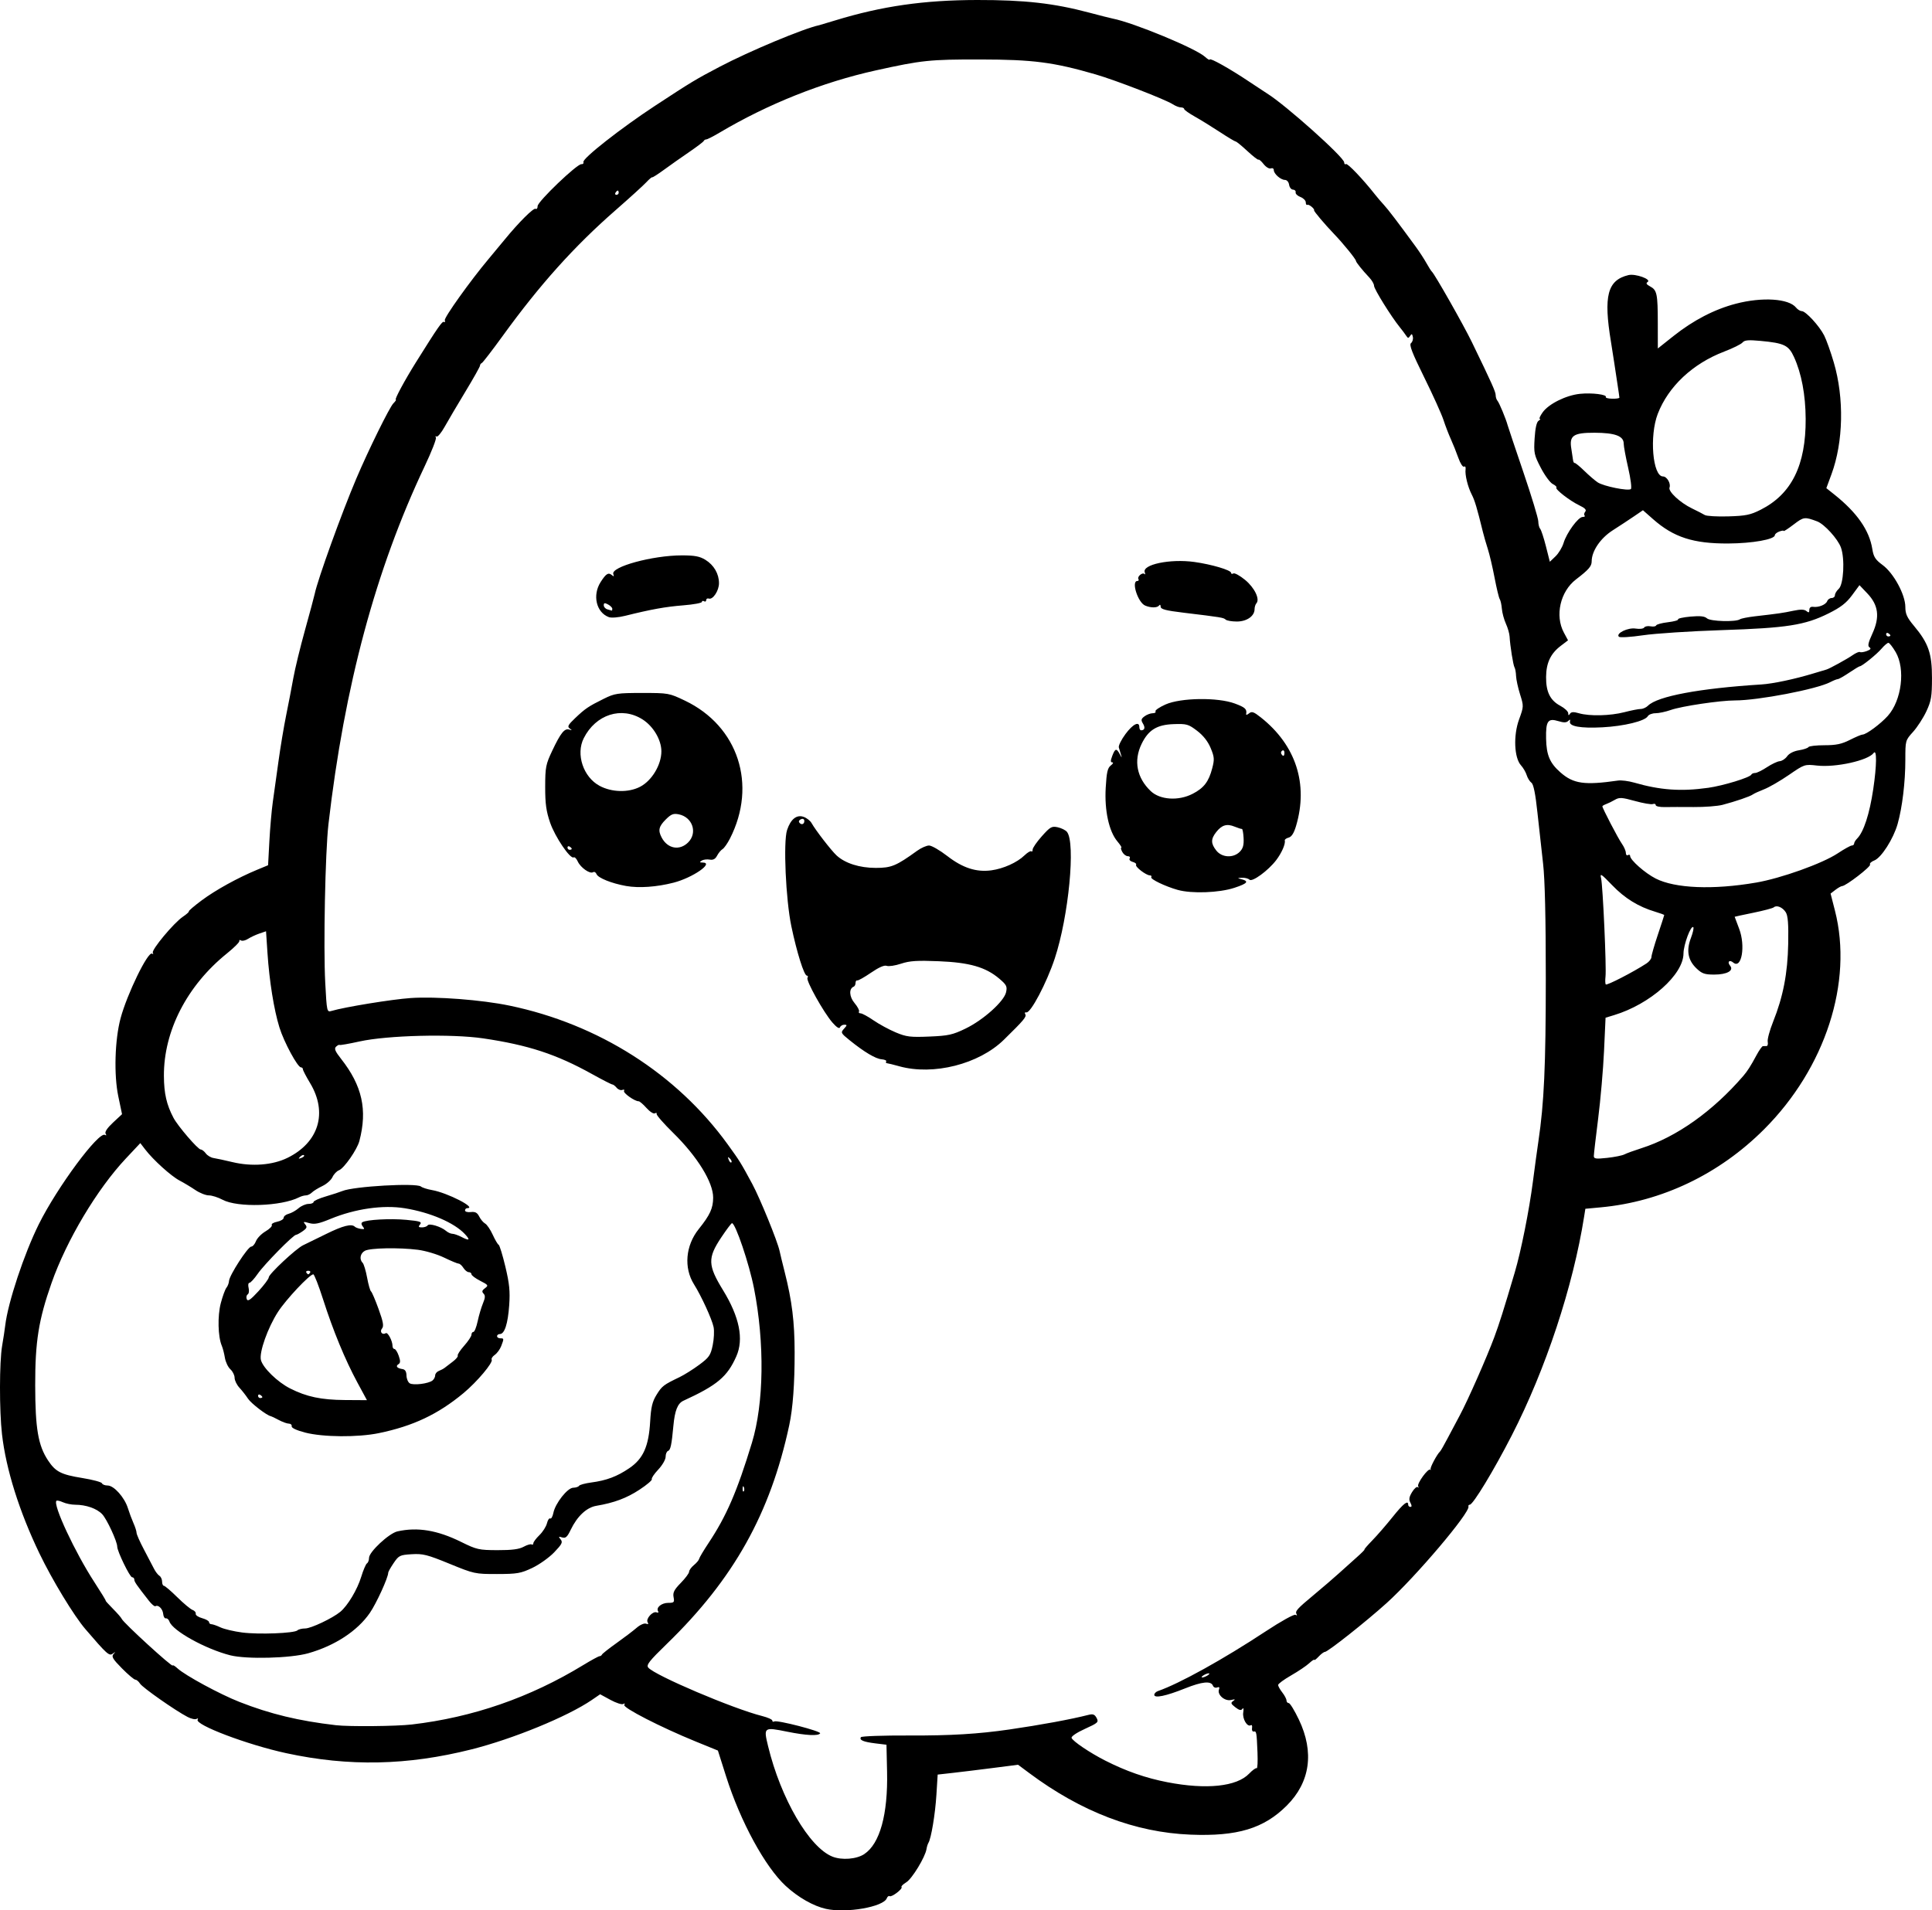 <?xml version="1.0" encoding="UTF-8" standalone="no"?>
<!-- Created with Inkscape (http://www.inkscape.org/) -->

<svg
   width="239.564mm"
   height="236.927mm"
   viewBox="0 0 239.564 236.927"
   version="1.1"
   id="svg5"
   xml:space="preserve"
   xmlns="http://www.w3.org/2000/svg"
   xmlns:svg="http://www.w3.org/2000/svg"><defs
     id="defs2" /><g
     id="layer1"
     transform="translate(33.192,-43.501)"><path
       style="fill:#000000;stroke-width:0.265"
       d="m 69.221,280.241 c -1.565,-0.352 -3.447,-1.426 -4.985,-2.844 -2.553,-2.353 -5.615,-7.979 -7.391,-13.579 l -1.018,-3.21 -2.778,-1.133 c -4.305,-1.756 -9.046,-4.189 -8.834,-4.533 0.113,-0.182 0.065,-0.224 -0.122,-0.109 -0.168,0.104 -0.883,-0.125 -1.587,-0.508 l -1.281,-0.697 -1.033,0.707 c -2.997,2.05 -9.748,4.822 -14.921,6.126 -7.936,2.001 -15.203,2.151 -22.958,0.474 -4.833,-1.045 -11.391,-3.53 -10.997,-4.167 0.095,-0.153 0.038,-0.191 -0.13,-0.087 -0.164,0.101 -0.664,-0.005 -1.111,-0.237 -1.512,-0.782 -5.593,-3.643 -5.902,-4.137 -0.169,-0.27 -0.431,-0.491 -0.583,-0.491 -0.152,0 -0.898,-0.63 -1.659,-1.4 -1.143,-1.157 -1.325,-1.465 -1.049,-1.773 0.281,-0.314 0.266,-0.323 -0.095,-0.052 -0.436,0.327 -0.713,0.078 -3.387,-3.04 -1.431,-1.668 -4.114,-6.089 -5.706,-9.4 -2.497,-5.195 -4.139,-10.421 -4.637,-14.762 -0.339,-2.953 -0.331,-8.978 0.015,-10.98 0.151,-0.873 0.323,-2.004 0.383,-2.514 0.334,-2.846 2.336,-8.881 4.168,-12.568 2.289,-4.605 7.433,-11.548 8.203,-11.072 0.172,0.106 0.202,0.046 0.078,-0.155 -0.129,-0.209 0.204,-0.708 0.917,-1.373 l 1.12,-1.044 -0.464,-2.211 c -0.558,-2.658 -0.432,-7.01 0.281,-9.678 0.801,-3.001 3.396,-8.334 3.903,-8.021 0.147,0.091 0.192,0.043 0.1,-0.106 -0.211,-0.341 2.595,-3.709 3.722,-4.469 0.462,-0.311 0.795,-0.612 0.74,-0.667 -0.055,-0.055 0.657,-0.665 1.582,-1.355 1.718,-1.282 4.491,-2.814 6.898,-3.81 l 1.347,-0.558 0.162,-3.009 c 0.089,-1.655 0.281,-3.842 0.427,-4.861 0.146,-1.019 0.462,-3.281 0.702,-5.027 0.24,-1.746 0.667,-4.306 0.948,-5.689 0.282,-1.382 0.683,-3.466 0.892,-4.63 0.209,-1.164 0.861,-3.843 1.448,-5.953 0.587,-2.11 1.13,-4.134 1.206,-4.498 0.381,-1.816 3.324,-9.972 5.156,-14.287 1.503,-3.54 4.12,-8.853 4.594,-9.327 0.254,-0.254 0.391,-0.462 0.303,-0.462 -0.191,0 1.118,-2.429 2.496,-4.63 2.742,-4.382 3.267,-5.138 3.477,-5.008 0.125,0.078 0.172,-0.014 0.103,-0.204 -0.115,-0.317 3.181,-4.93 5.469,-7.653 0.535,-0.637 1.411,-1.693 1.948,-2.348 1.778,-2.17 3.596,-3.979 3.845,-3.825 0.135,0.084 0.246,-0.068 0.246,-0.336 0,-0.561 4.896,-5.249 5.429,-5.199 0.193,0.018 0.305,-0.101 0.25,-0.265 -0.145,-0.433 4.647,-4.198 8.873,-6.971 4.502,-2.954 5.039,-3.279 7.997,-4.832 3.739,-1.964 10.458,-4.771 12.376,-5.17 0.073,-0.015 0.966,-0.282 1.984,-0.594 5.79,-1.771 10.998,-2.519 17.595,-2.529 5.883,-0.008 9.506,0.4 13.881,1.564 1.315,0.35 2.629,0.683 2.921,0.74 2.592,0.507 10.318,3.706 11.443,4.737 0.327,0.3 0.595,0.454 0.595,0.342 0,-0.258 2.495,1.141 4.863,2.728 1.001,0.671 2.013,1.339 2.249,1.484 2.277,1.406 9.561,7.921 9.558,8.548 -7.9e-4,0.19 0.1,0.283 0.225,0.206 0.199,-0.123 2.107,1.878 3.6,3.776 0.285,0.363 0.78,0.941 1.098,1.284 0.524,0.566 1.712,2.126 3.952,5.19 0.444,0.607 1.039,1.52 1.323,2.03 0.284,0.509 0.587,0.986 0.673,1.058 0.337,0.284 3.923,6.602 4.955,8.731 2.511,5.181 2.958,6.178 2.958,6.597 0,0.242 0.101,0.554 0.225,0.692 0.217,0.243 1.039,2.22 1.258,3.029 0.059,0.218 0.937,2.838 1.951,5.821 1.014,2.983 1.847,5.728 1.85,6.099 0.004,0.371 0.109,0.788 0.234,0.926 0.125,0.138 0.446,1.115 0.713,2.17 l 0.485,1.919 0.705,-0.675 c 0.388,-0.371 0.837,-1.117 0.999,-1.657 0.376,-1.256 1.819,-3.225 2.362,-3.225 0.23,0 0.34,-0.078 0.244,-0.174 -0.096,-0.096 -0.059,-0.313 0.082,-0.483 0.181,-0.218 -0.03,-0.445 -0.721,-0.775 -1.184,-0.565 -3.06,-2.016 -2.861,-2.214 0.079,-0.079 -0.122,-0.275 -0.445,-0.436 -0.324,-0.161 -0.99,-1.065 -1.481,-2.008 -0.831,-1.597 -0.884,-1.849 -0.771,-3.66 0.079,-1.265 0.25,-2.027 0.49,-2.179 0.203,-0.128 0.271,-0.235 0.152,-0.238 -0.119,-0.002 0.04,-0.365 0.354,-0.805 0.751,-1.055 2.898,-2.12 4.635,-2.299 1.471,-0.152 3.39,0.089 3.198,0.401 -0.062,0.102 0.292,0.194 0.786,0.205 0.495,0.011 0.899,-0.049 0.898,-0.132 -10e-4,-0.084 -0.113,-0.867 -0.249,-1.74 -0.136,-0.873 -0.316,-2.064 -0.4,-2.646 -0.084,-0.582 -0.261,-1.713 -0.393,-2.514 -0.948,-5.734 -0.443,-7.67 2.166,-8.3 0.859,-0.208 2.903,0.53 2.374,0.857 -0.237,0.147 -0.148,0.303 0.313,0.55 0.851,0.456 0.946,0.909 0.95,4.582 l 0.004,3.112 1.943,-1.544 c 2.461,-1.955 5.074,-3.311 7.722,-4.004 3.281,-0.859 6.576,-0.647 7.479,0.482 0.189,0.236 0.505,0.431 0.703,0.433 0.494,0.005 2.17,1.824 2.777,3.014 0.274,0.537 0.811,2.042 1.194,3.345 1.304,4.437 1.192,9.874 -0.288,13.878 l -0.635,1.72 0.995,0.793 c 2.805,2.235 4.336,4.432 4.706,6.756 0.156,0.978 0.376,1.321 1.278,1.985 1.372,1.01 2.817,3.679 2.817,5.203 0,0.856 0.208,1.314 1.062,2.333 1.805,2.155 2.246,3.43 2.241,6.478 -0.003,2.296 -0.095,2.842 -0.697,4.133 -0.382,0.818 -1.124,1.963 -1.65,2.546 -0.951,1.052 -0.956,1.073 -0.956,3.455 0,2.77 -0.378,5.915 -0.959,7.969 -0.52,1.841 -2.026,4.196 -2.895,4.526 -0.372,0.141 -0.607,0.369 -0.523,0.505 0.147,0.239 -2.99,2.657 -3.462,2.669 -0.127,0.003 -0.501,0.214 -0.831,0.468 l -0.6,0.462 0.541,2.112 c 2.27,8.862 -1.185,19.524 -8.789,27.128 -5.568,5.568 -12.692,8.972 -20.246,9.674 l -1.913,0.178 -0.151,0.955 c -1.368,8.666 -4.764,18.941 -8.972,27.148 -2.232,4.353 -4.804,8.599 -5.21,8.599 -0.126,0 -0.2,0.102 -0.163,0.227 0.216,0.742 -6.543,8.719 -10.144,11.97 -2.53,2.285 -7.299,6.06 -7.656,6.06 -0.131,0 -0.48,0.261 -0.777,0.579 -0.297,0.318 -0.539,0.503 -0.539,0.409 0,-0.093 -0.286,0.096 -0.636,0.419 -0.35,0.324 -1.358,1.003 -2.241,1.509 -0.883,0.506 -1.606,1.039 -1.608,1.184 -10e-4,0.146 0.231,0.562 0.515,0.926 0.285,0.364 0.52,0.81 0.523,0.992 0.003,0.182 0.131,0.331 0.284,0.331 0.153,0 0.717,0.923 1.255,2.051 1.925,4.04 1.398,7.765 -1.509,10.664 -2.851,2.843 -6.126,3.831 -11.929,3.599 -6.872,-0.275 -13.548,-2.826 -20.018,-7.65 l -1.365,-1.018 -3.133,0.402 c -1.723,0.221 -3.967,0.495 -4.985,0.609 l -1.852,0.207 -0.157,2.514 c -0.15,2.402 -0.647,5.391 -0.989,5.953 -0.089,0.146 -0.196,0.489 -0.239,0.764 -0.155,0.999 -1.791,3.691 -2.508,4.127 -0.404,0.246 -0.67,0.512 -0.59,0.592 0.2,0.2 -1.218,1.287 -1.473,1.13 -0.113,-0.07 -0.273,0.047 -0.354,0.26 -0.413,1.076 -5.034,1.88 -7.548,1.314 z m 4.757,-6.797 c 1.935,-1.282 2.942,-4.918 2.825,-10.206 l -0.074,-3.353 -1.362,-0.166 c -1.499,-0.183 -2.03,-0.408 -1.808,-0.768 0.08,-0.13 2.791,-0.225 6.024,-0.211 5.074,0.021 8.543,-0.187 12.36,-0.742 3.924,-0.57 7.646,-1.257 9.834,-1.816 0.558,-0.142 0.769,-0.062 1.007,0.382 0.28,0.522 0.176,0.619 -1.452,1.357 -1.005,0.456 -1.709,0.931 -1.65,1.115 0.13,0.404 2.267,1.847 4.168,2.813 2.592,1.317 5.03,2.167 7.712,2.687 4.834,0.937 8.595,0.543 10.133,-1.063 0.417,-0.435 0.84,-0.74 0.94,-0.677 0.101,0.062 0.145,-0.805 0.1,-1.928 -0.105,-2.57 -0.126,-2.684 -0.474,-2.621 -0.158,0.028 -0.249,-0.169 -0.203,-0.438 0.046,-0.269 -0.022,-0.424 -0.151,-0.344 -0.436,0.27 -1.067,-0.792 -0.94,-1.581 0.073,-0.454 0.033,-0.634 -0.101,-0.448 -0.165,0.23 -0.396,0.179 -0.881,-0.196 -0.56,-0.433 -0.598,-0.55 -0.26,-0.783 0.304,-0.211 0.24,-0.238 -0.276,-0.119 -0.779,0.18 -1.737,-0.66 -1.489,-1.307 0.102,-0.265 0.027,-0.346 -0.23,-0.247 -0.21,0.081 -0.445,-0.019 -0.522,-0.221 -0.237,-0.619 -1.337,-0.511 -3.458,0.338 -2.362,0.946 -3.814,1.248 -3.814,0.794 0,-0.169 0.208,-0.38 0.463,-0.468 2.666,-0.926 8.093,-3.936 13.365,-7.412 1.887,-1.244 3.51,-2.144 3.679,-2.04 0.166,0.103 0.232,0.073 0.146,-0.065 -0.231,-0.374 0.014,-0.649 2.191,-2.46 1.091,-0.908 2.462,-2.087 3.046,-2.619 0.584,-0.533 1.566,-1.415 2.184,-1.961 0.617,-0.546 1.062,-0.992 0.989,-0.992 -0.073,0 0.36,-0.506 0.963,-1.124 0.603,-0.618 1.739,-1.928 2.525,-2.91 1.339,-1.674 1.935,-2.143 1.935,-1.521 0,0.146 0.123,0.265 0.274,0.265 0.188,0 0.187,-0.163 -0.003,-0.518 -0.212,-0.396 -0.162,-0.707 0.212,-1.322 0.269,-0.442 0.587,-0.715 0.707,-0.607 0.12,0.109 0.141,0.063 0.047,-0.102 -0.186,-0.325 1.231,-2.276 1.506,-2.074 0.092,0.068 0.11,0.046 0.039,-0.049 -0.114,-0.153 0.796,-1.867 1.173,-2.208 0.08,-0.073 0.49,-0.787 0.909,-1.587 0.42,-0.8 1.115,-2.11 1.546,-2.91 0.967,-1.797 3.336,-7.167 4.261,-9.657 0.631,-1.7 1.16,-3.373 2.549,-8.07 0.771,-2.609 1.787,-7.698 2.244,-11.245 0.225,-1.746 0.533,-4.004 0.684,-5.017 0.701,-4.704 0.912,-9.348 0.914,-20.119 0.001,-7.535 -0.112,-12.36 -0.336,-14.287 -0.186,-1.601 -0.501,-4.452 -0.701,-6.335 -0.249,-2.345 -0.485,-3.513 -0.747,-3.705 -0.211,-0.154 -0.474,-0.578 -0.585,-0.941 -0.111,-0.363 -0.428,-0.909 -0.706,-1.213 -0.847,-0.927 -0.964,-3.706 -0.24,-5.691 0.584,-1.602 0.586,-1.648 0.125,-3.113 -0.257,-0.818 -0.481,-1.845 -0.497,-2.283 -0.016,-0.438 -0.101,-0.915 -0.19,-1.06 -0.166,-0.274 -0.549,-2.675 -0.612,-3.836 -0.02,-0.364 -0.226,-1.078 -0.458,-1.587 -0.232,-0.509 -0.458,-1.343 -0.5,-1.852 -0.043,-0.509 -0.161,-1.045 -0.263,-1.191 -0.102,-0.146 -0.39,-1.336 -0.639,-2.646 -0.25,-1.31 -0.627,-2.917 -0.839,-3.572 -0.211,-0.655 -0.486,-1.607 -0.611,-2.117 -0.729,-2.971 -1.011,-3.918 -1.38,-4.63 -0.495,-0.956 -0.863,-2.463 -0.767,-3.138 0.039,-0.273 -0.047,-0.419 -0.193,-0.329 -0.145,0.09 -0.464,-0.403 -0.708,-1.096 -0.245,-0.692 -0.662,-1.735 -0.927,-2.317 -0.266,-0.582 -0.677,-1.654 -0.915,-2.381 -0.238,-0.728 -1.314,-3.109 -2.393,-5.292 -1.507,-3.051 -1.884,-4.03 -1.63,-4.233 0.182,-0.146 0.285,-0.49 0.228,-0.766 -0.082,-0.402 -0.15,-0.429 -0.34,-0.132 -0.202,0.313 -0.276,0.31 -0.49,-0.023 -0.139,-0.216 -0.496,-0.692 -0.793,-1.058 -1.061,-1.306 -3.188,-4.728 -3.188,-5.129 0,-0.224 -0.268,-0.69 -0.595,-1.035 -0.844,-0.889 -1.644,-1.885 -1.649,-2.053 -0.007,-0.221 -1.587,-2.167 -2.705,-3.33 -1.177,-1.226 -2.544,-2.846 -2.488,-2.948 0.097,-0.174 -0.653,-0.787 -0.831,-0.679 -0.109,0.066 -0.198,-0.068 -0.198,-0.299 0,-0.23 -0.299,-0.533 -0.663,-0.671 -0.365,-0.139 -0.633,-0.398 -0.595,-0.577 0.037,-0.178 -0.111,-0.33 -0.329,-0.337 -0.218,-0.007 -0.435,-0.28 -0.481,-0.607 -0.048,-0.334 -0.27,-0.595 -0.508,-0.595 -0.529,0 -1.391,-0.759 -1.391,-1.223 0,-0.191 -0.164,-0.285 -0.365,-0.207 -0.201,0.077 -0.602,-0.161 -0.891,-0.528 -0.289,-0.368 -0.577,-0.618 -0.639,-0.556 -0.062,0.062 -0.683,-0.418 -1.38,-1.067 -0.697,-0.649 -1.347,-1.181 -1.444,-1.181 -0.097,-2.64e-4 -0.984,-0.532 -1.972,-1.181 -0.987,-0.649 -2.386,-1.512 -3.109,-1.918 -0.722,-0.406 -1.313,-0.827 -1.314,-0.936 -1.5e-4,-0.109 -0.183,-0.198 -0.406,-0.198 -0.223,0 -0.67,-0.172 -0.992,-0.383 -0.904,-0.591 -7.118,-2.997 -9.59,-3.713 -5.215,-1.511 -7.757,-1.84 -14.279,-1.849 -6.294,-0.008 -7.252,0.092 -12.965,1.355 -6.626,1.466 -13.353,4.146 -19.392,7.728 -0.77,0.457 -1.505,0.831 -1.632,0.831 -0.127,0 -0.271,0.089 -0.319,0.198 -0.049,0.109 -0.862,0.726 -1.808,1.371 -0.946,0.645 -2.343,1.63 -3.105,2.188 -0.762,0.559 -1.427,0.983 -1.477,0.944 -0.051,-0.039 -0.38,0.239 -0.732,0.619 -0.352,0.38 -2.081,1.951 -3.844,3.492 -5.093,4.454 -9.344,9.19 -13.937,15.529 -1.318,1.819 -2.495,3.347 -2.616,3.395 -0.121,0.049 -0.219,0.192 -0.219,0.319 0,0.127 -0.813,1.575 -1.808,3.219 -0.994,1.644 -2.151,3.605 -2.57,4.358 -0.419,0.753 -0.874,1.301 -1.011,1.216 -0.137,-0.085 -0.173,-0.031 -0.08,0.12 0.093,0.151 -0.529,1.747 -1.383,3.547 -6.075,12.812 -9.959,27.259 -11.941,44.415 -0.399,3.451 -0.636,15.214 -0.397,19.669 0.192,3.579 0.209,3.658 0.763,3.492 1.616,-0.484 7.51,-1.445 9.827,-1.603 3.138,-0.213 8.795,0.22 12.254,0.939 11.035,2.293 20.738,8.465 27.065,17.215 1.515,2.096 1.597,2.228 3.043,4.905 0.952,1.763 3.137,7.124 3.384,8.304 0.076,0.362 0.364,1.551 0.641,2.642 0.899,3.547 1.221,6.149 1.227,9.922 0.006,3.91 -0.219,6.952 -0.668,9.051 -2.346,10.952 -6.893,19.078 -15.169,27.11 -2.2,2.135 -2.584,2.625 -2.313,2.95 0.803,0.968 10.521,5.102 14.127,6.01 0.691,0.174 1.257,0.428 1.257,0.565 0,0.137 0.104,0.184 0.231,0.106 0.346,-0.214 5.859,1.213 5.697,1.474 -0.213,0.345 -1.729,0.269 -4.067,-0.202 -2.933,-0.591 -2.96,-0.57 -2.387,1.795 1.573,6.491 5.097,12.542 7.974,13.695 1.167,0.468 2.995,0.323 3.955,-0.313 z m 4.339,-97.703 c -0.728,-0.202 -1.419,-0.373 -1.537,-0.379 -0.118,-0.006 -0.156,-0.105 -0.085,-0.22 0.071,-0.115 -0.185,-0.234 -0.569,-0.266 -0.751,-0.062 -2.153,-0.898 -3.975,-2.369 -1.089,-0.879 -1.119,-0.942 -0.687,-1.419 0.397,-0.439 0.402,-0.5 0.036,-0.5 -0.229,0 -0.472,0.149 -0.54,0.331 -0.078,0.208 -0.424,-0.013 -0.93,-0.595 -1.1,-1.265 -3.303,-5.214 -3.096,-5.549 0.092,-0.15 0.059,-0.272 -0.075,-0.272 -0.341,0 -1.241,-2.859 -1.923,-6.111 -0.696,-3.317 -1.015,-10.486 -0.532,-11.949 0.445,-1.349 1.189,-1.941 2.052,-1.633 0.381,0.136 0.824,0.482 0.984,0.771 0.493,0.885 2.447,3.412 3.107,4.019 1.06,0.974 2.845,1.54 4.858,1.541 1.929,10e-4 2.527,-0.247 5.132,-2.128 0.494,-0.357 1.158,-0.649 1.474,-0.649 0.316,0 1.337,0.59 2.268,1.31 1.906,1.475 3.598,2.022 5.463,1.767 1.49,-0.204 3.179,-0.965 4.089,-1.843 0.385,-0.371 0.771,-0.601 0.86,-0.513 0.088,0.088 0.161,-0.009 0.161,-0.216 0,-0.207 0.516,-0.955 1.147,-1.662 1.036,-1.161 1.227,-1.268 1.966,-1.106 0.45,0.099 0.962,0.353 1.137,0.564 1.102,1.328 0.218,10.521 -1.511,15.722 -1.01,3.038 -2.994,6.796 -3.522,6.674 -0.176,-0.041 -0.233,0.06 -0.128,0.229 0.187,0.302 -0.176,0.735 -2.661,3.169 -3.086,3.023 -8.743,4.456 -12.965,3.283 z m 8.215,-4.673 c 2.21,-1.07 4.778,-3.375 5.029,-4.514 0.157,-0.714 0.056,-0.914 -0.844,-1.678 -1.689,-1.433 -3.682,-2.007 -7.511,-2.162 -2.683,-0.109 -3.605,-0.049 -4.67,0.305 -0.73,0.242 -1.53,0.362 -1.779,0.267 -0.295,-0.113 -0.973,0.184 -1.947,0.852 -0.822,0.564 -1.589,0.996 -1.705,0.96 -0.116,-0.036 -0.211,0.103 -0.211,0.309 0,0.206 -0.103,0.415 -0.23,0.463 -0.611,0.235 -0.558,1.246 0.108,2.037 0.379,0.45 0.626,0.92 0.549,1.044 -0.077,0.124 0.013,0.226 0.2,0.226 0.187,0 0.91,0.392 1.606,0.872 0.697,0.479 1.938,1.152 2.758,1.495 1.317,0.551 1.803,0.611 4.163,0.512 2.359,-0.098 2.885,-0.214 4.484,-0.988 z m -19.989,-25.739 c 0,-0.236 -0.155,-0.329 -0.395,-0.237 -0.217,0.083 -0.329,0.258 -0.249,0.389 0.231,0.374 0.644,0.276 0.644,-0.152 z m 46.302,8.54 c -1.55,-0.437 -3.429,-1.34 -3.282,-1.578 0.076,-0.123 8e-4,-0.224 -0.167,-0.224 -0.467,0 -1.866,-1.07 -1.716,-1.313 0.073,-0.118 -0.116,-0.279 -0.42,-0.359 -0.304,-0.08 -0.474,-0.272 -0.378,-0.427 0.096,-0.155 -0.007,-0.282 -0.229,-0.282 -0.222,0 -0.531,-0.238 -0.686,-0.529 -0.156,-0.291 -0.209,-0.529 -0.118,-0.529 0.091,0 -0.127,-0.347 -0.485,-0.772 -1.047,-1.244 -1.612,-3.828 -1.451,-6.642 0.11,-1.934 0.233,-2.475 0.632,-2.778 0.273,-0.206 0.357,-0.379 0.188,-0.384 -0.232,-0.006 -0.234,-0.204 -0.008,-0.802 0.359,-0.95 0.531,-0.986 0.945,-0.198 0.238,0.452 0.272,0.468 0.143,0.066 -0.094,-0.291 -0.217,-0.708 -0.274,-0.926 -0.057,-0.218 0.315,-0.962 0.826,-1.654 0.915,-1.237 1.718,-1.639 1.718,-0.86 0,0.218 0.099,0.397 0.22,0.397 0.444,0 0.534,-0.334 0.227,-0.838 -0.262,-0.43 -0.229,-0.581 0.198,-0.898 0.282,-0.209 0.736,-0.381 1.008,-0.381 0.272,0 0.429,-0.105 0.35,-0.234 -0.079,-0.128 0.479,-0.512 1.241,-0.852 1.887,-0.842 6.474,-0.906 8.595,-0.119 1.295,0.48 1.524,0.694 1.405,1.315 -0.025,0.134 0.136,0.092 0.359,-0.093 0.339,-0.281 0.579,-0.199 1.46,0.499 4.355,3.449 5.915,8.26 4.368,13.47 -0.264,0.889 -0.555,1.343 -0.921,1.439 -0.295,0.077 -0.509,0.24 -0.476,0.361 0.111,0.41 -0.381,1.538 -1.062,2.432 -0.991,1.302 -2.983,2.758 -3.316,2.425 -0.149,-0.149 -0.575,-0.257 -0.946,-0.24 -0.546,0.025 -0.574,0.055 -0.146,0.158 1.097,0.264 0.898,0.54 -0.787,1.093 -1.886,0.619 -5.288,0.743 -7.018,0.255 z m 7.685,-4.723 c 0.406,-0.406 0.526,-0.831 0.481,-1.704 -0.033,-0.64 -0.128,-1.151 -0.21,-1.136 -0.082,0.015 -0.493,-0.115 -0.912,-0.288 -0.948,-0.39 -1.582,-0.202 -2.273,0.677 -0.68,0.864 -0.677,1.419 0.012,2.294 0.692,0.88 2.103,0.956 2.903,0.156 z m -5.848,-7.189 c 1.404,-0.723 2.003,-1.502 2.44,-3.176 0.288,-1.103 0.266,-1.394 -0.194,-2.504 -0.342,-0.825 -0.919,-1.559 -1.683,-2.142 -1.076,-0.82 -1.292,-0.882 -2.906,-0.827 -2.082,0.071 -3.139,0.725 -3.979,2.46 -1.007,2.08 -0.595,4.2 1.137,5.848 1.146,1.091 3.435,1.241 5.184,0.34 z m 11.393,-5.119 c 0,-0.227 -0.121,-0.338 -0.269,-0.246 -0.148,0.091 -0.2,0.277 -0.117,0.412 0.227,0.367 0.386,0.299 0.386,-0.166 z m -81.616,16.548 c -1.811,-0.321 -3.502,-1 -3.686,-1.481 -0.085,-0.22 -0.279,-0.323 -0.432,-0.229 -0.391,0.242 -1.546,-0.572 -1.893,-1.335 -0.16,-0.352 -0.387,-0.58 -0.505,-0.507 -0.417,0.257 -2.317,-2.544 -2.923,-4.31 -0.486,-1.415 -0.614,-2.349 -0.61,-4.438 0.005,-2.442 0.073,-2.789 0.883,-4.498 1.044,-2.204 1.518,-2.79 2.107,-2.603 0.368,0.117 0.376,0.096 0.05,-0.135 -0.321,-0.227 -0.206,-0.448 0.671,-1.282 1.257,-1.195 1.64,-1.454 3.554,-2.403 1.35,-0.669 1.694,-0.721 4.763,-0.721 3.251,-5e-5 3.341,0.016 5.3,0.952 6.607,3.156 8.984,10.437 5.582,17.105 -0.308,0.604 -0.722,1.193 -0.92,1.31 -0.198,0.117 -0.502,0.482 -0.674,0.811 -0.223,0.425 -0.491,0.566 -0.923,0.488 -0.335,-0.061 -0.777,-0.004 -0.981,0.125 -0.296,0.187 -0.273,0.236 0.113,0.24 1.472,0.012 -1.232,1.886 -3.603,2.496 -2.088,0.537 -4.295,0.693 -5.87,0.414 z m -6.754,-4.61 c 0,-0.064 -0.119,-0.19 -0.265,-0.28 -0.146,-0.09 -0.265,-0.037 -0.265,0.117 0,0.154 0.119,0.28 0.265,0.28 0.146,0 0.265,-0.052 0.265,-0.117 z m 14.432,-0.797 c 1.197,-1.197 0.544,-3.142 -1.17,-3.485 -0.662,-0.132 -0.948,-0.018 -1.609,0.643 -0.869,0.869 -0.976,1.352 -0.497,2.252 0.735,1.38 2.219,1.647 3.276,0.59 z m -5.965,-6.897 c 1.458,-0.75 2.646,-2.726 2.646,-4.4 0,-1.419 -0.998,-3.108 -2.339,-3.958 -2.599,-1.648 -5.797,-0.625 -7.288,2.332 -1.002,1.987 -0.06,4.82 1.965,5.907 1.509,0.81 3.577,0.86 5.016,0.119 z m 72.615,-20.737 c -0.262,-0.247 -0.53,-0.291 -5.212,-0.855 -2.23,-0.269 -2.845,-0.431 -2.848,-0.749 -0.002,-0.237 -0.085,-0.296 -0.198,-0.142 -0.222,0.302 -1.028,0.304 -1.726,0.006 -0.907,-0.388 -1.75,-3.049 -0.967,-3.049 0.154,0 0.215,-0.106 0.135,-0.235 -0.186,-0.302 0.498,-0.88 0.747,-0.631 0.103,0.103 0.121,0.013 0.039,-0.201 -0.372,-0.97 3.136,-1.708 6.141,-1.292 2.142,0.296 4.564,1.014 4.564,1.352 0,0.134 0.124,0.167 0.276,0.073 0.152,-0.094 0.805,0.263 1.451,0.793 1.173,0.961 1.871,2.398 1.411,2.905 -0.125,0.138 -0.228,0.466 -0.228,0.728 0,0.862 -0.963,1.535 -2.196,1.535 -0.626,0 -1.251,-0.107 -1.389,-0.237 z m -76.487,-0.308 c -1.558,-0.576 -2.057,-2.719 -1.014,-4.35 0.663,-1.036 0.957,-1.222 1.377,-0.873 0.263,0.218 0.309,0.192 0.194,-0.109 -0.345,-0.899 4.865,-2.325 8.498,-2.325 1.6,0 2.221,0.118 2.928,0.555 1.052,0.65 1.678,1.731 1.678,2.896 0,0.93 -0.756,2.074 -1.259,1.906 -0.18,-0.06 -0.328,0.027 -0.328,0.193 0,0.166 -0.119,0.229 -0.265,0.139 -0.146,-0.09 -0.265,-0.054 -0.265,0.08 0,0.134 -1.042,0.326 -2.315,0.427 -2.203,0.175 -3.95,0.49 -7.216,1.302 -0.828,0.206 -1.701,0.275 -2.014,0.159 z m 0.432,-1.033 c 0,-0.14 -0.238,-0.383 -0.529,-0.538 -0.417,-0.223 -0.529,-0.201 -0.529,0.104 0,0.213 0.208,0.441 0.463,0.508 0.255,0.067 0.493,0.135 0.529,0.152 0.036,0.017 0.066,-0.084 0.066,-0.225 z m -24.871,138.372 c 7.565,-0.882 14.664,-3.341 21.26,-7.365 0.997,-0.608 1.91,-1.106 2.028,-1.106 0.119,0 0.255,-0.091 0.304,-0.203 0.049,-0.112 0.862,-0.754 1.808,-1.427 0.946,-0.673 2.065,-1.523 2.487,-1.89 0.432,-0.375 0.942,-0.599 1.168,-0.512 0.271,0.104 0.335,0.048 0.199,-0.173 -0.261,-0.423 0.628,-1.414 1.104,-1.231 0.205,0.079 0.288,0.02 0.192,-0.135 -0.283,-0.459 0.425,-1.044 1.263,-1.044 0.717,0 0.779,-0.068 0.656,-0.71 -0.108,-0.566 0.073,-0.923 0.895,-1.762 0.567,-0.578 1.031,-1.203 1.031,-1.387 0,-0.185 0.268,-0.555 0.595,-0.824 0.327,-0.269 0.619,-0.618 0.649,-0.775 0.029,-0.158 0.549,-1.032 1.154,-1.944 2.234,-3.364 3.54,-6.38 5.388,-12.441 1.493,-4.9 1.594,-12.383 0.258,-19.182 -0.595,-3.03 -2.304,-8.079 -2.729,-8.064 -0.086,0.003 -0.689,0.807 -1.341,1.786 -1.691,2.54 -1.659,3.44 0.235,6.528 2.04,3.327 2.59,6.066 1.647,8.198 -1.123,2.539 -2.366,3.582 -6.566,5.512 -0.712,0.327 -1.065,1.211 -1.239,3.105 -0.218,2.374 -0.355,3.017 -0.667,3.121 -0.162,0.054 -0.295,0.378 -0.295,0.719 0,0.345 -0.409,1.054 -0.922,1.598 -0.507,0.537 -0.863,1.072 -0.792,1.187 0.071,0.116 -0.615,0.7 -1.526,1.298 -1.598,1.05 -3.148,1.629 -5.35,2 -1.211,0.204 -2.373,1.293 -3.185,2.985 -0.427,0.89 -0.631,1.071 -1.056,0.938 -0.452,-0.141 -0.478,-0.106 -0.187,0.245 0.288,0.347 0.167,0.591 -0.796,1.597 -0.625,0.653 -1.85,1.525 -2.723,1.939 -1.427,0.676 -1.868,0.752 -4.366,0.757 -2.719,0.005 -2.844,-0.022 -5.897,-1.274 -2.753,-1.128 -3.303,-1.267 -4.682,-1.183 -1.468,0.09 -1.603,0.155 -2.239,1.092 -0.372,0.548 -0.676,1.088 -0.676,1.199 0,0.6 -1.459,3.796 -2.275,4.984 -1.538,2.239 -4.34,4.076 -7.647,5.011 -2.195,0.621 -7.661,0.762 -9.673,0.249 -3.074,-0.783 -7.14,-3.04 -7.532,-4.181 -0.086,-0.252 -0.284,-0.43 -0.44,-0.397 -0.155,0.033 -0.308,-0.218 -0.338,-0.559 -0.056,-0.62 -0.611,-1.167 -0.964,-0.95 -0.103,0.064 -0.466,-0.24 -0.806,-0.675 -1.542,-1.967 -1.81,-2.356 -1.81,-2.627 0,-0.159 -0.124,-0.289 -0.276,-0.289 -0.277,0 -1.84,-3.221 -1.842,-3.795 -0.003,-0.645 -1.278,-3.4 -1.861,-4.021 -0.662,-0.705 -2.002,-1.176 -3.351,-1.178 -0.466,-8e-4 -1.151,-0.14 -1.522,-0.309 -0.371,-0.169 -0.733,-0.249 -0.804,-0.178 -0.468,0.468 2.311,6.418 4.734,10.135 0.809,1.241 1.428,2.257 1.376,2.257 -0.052,0 0.349,0.446 0.891,0.992 0.542,0.546 1.035,1.111 1.094,1.257 0.198,0.484 6.324,6.088 6.324,5.785 0,-0.104 0.268,0.057 0.595,0.357 0.962,0.882 5.257,3.209 7.672,4.157 3.832,1.505 7.357,2.355 11.974,2.891 1.635,0.19 7.48,0.134 9.393,-0.089 z m 98.69,-6.09 c 0.218,-0.141 0.278,-0.256 0.132,-0.256 -0.146,0 -0.443,0.115 -0.661,0.256 -0.218,0.141 -0.278,0.256 -0.132,0.256 0.146,0 0.443,-0.115 0.661,-0.256 z M 3.691,245.699 c 0.138,-0.129 0.568,-0.234 0.955,-0.234 0.722,0 3.397,-1.268 4.36,-2.066 0.917,-0.761 2.11,-2.757 2.593,-4.341 0.254,-0.832 0.575,-1.583 0.715,-1.669 0.14,-0.086 0.254,-0.395 0.254,-0.685 0,-0.733 2.482,-3.046 3.518,-3.278 2.491,-0.559 4.955,-0.151 7.916,1.313 1.911,0.945 2.189,1.007 4.496,1.014 1.773,0.005 2.675,-0.111 3.234,-0.418 0.426,-0.234 0.873,-0.365 0.992,-0.291 0.12,0.074 0.217,0.009 0.217,-0.144 0,-0.153 0.339,-0.606 0.754,-1.008 0.414,-0.401 0.835,-1.062 0.934,-1.468 0.099,-0.406 0.281,-0.676 0.405,-0.6 0.124,0.076 0.3,-0.236 0.391,-0.693 0.238,-1.193 1.752,-3.11 2.462,-3.12 0.319,-0.004 0.644,-0.112 0.722,-0.238 0.078,-0.126 0.757,-0.311 1.508,-0.411 1.902,-0.252 3.204,-0.742 4.726,-1.778 1.721,-1.171 2.405,-2.699 2.583,-5.777 0.105,-1.804 0.265,-2.471 0.799,-3.334 0.668,-1.078 0.857,-1.223 2.845,-2.177 0.585,-0.281 1.683,-0.971 2.442,-1.534 1.228,-0.912 1.41,-1.177 1.669,-2.422 0.16,-0.769 0.209,-1.782 0.111,-2.252 -0.209,-0.996 -1.517,-3.849 -2.43,-5.304 -1.285,-2.047 -1.049,-4.812 0.585,-6.85 1.399,-1.745 1.783,-2.579 1.79,-3.895 0.011,-1.903 -1.958,-5.096 -4.957,-8.039 -1.168,-1.146 -2.091,-2.201 -2.051,-2.343 0.04,-0.143 -0.058,-0.179 -0.217,-0.08 -0.159,0.098 -0.628,-0.2 -1.041,-0.663 -0.413,-0.463 -0.852,-0.838 -0.974,-0.834 -0.476,0.018 -1.964,-1.039 -1.811,-1.286 0.089,-0.144 -0.004,-0.198 -0.207,-0.12 -0.203,0.078 -0.521,-0.043 -0.708,-0.268 -0.187,-0.225 -0.428,-0.409 -0.535,-0.409 -0.108,0 -1.254,-0.588 -2.547,-1.306 -4.396,-2.442 -7.885,-3.585 -13.461,-4.409 -3.93,-0.581 -11.893,-0.382 -15.348,0.383 -1.309,0.29 -2.423,0.485 -2.476,0.432 -0.052,-0.052 -0.243,0.043 -0.424,0.212 -0.258,0.241 -0.125,0.566 0.624,1.517 2.614,3.321 3.281,6.32 2.265,10.183 -0.282,1.071 -1.9,3.394 -2.529,3.63 -0.279,0.105 -0.642,0.486 -0.807,0.847 -0.165,0.361 -0.726,0.859 -1.248,1.107 -0.522,0.248 -1.109,0.611 -1.305,0.806 -0.196,0.196 -0.528,0.356 -0.738,0.356 -0.21,0 -0.588,0.106 -0.841,0.234 -2.211,1.129 -7.636,1.304 -9.496,0.306 -0.555,-0.298 -1.322,-0.541 -1.704,-0.541 -0.382,0 -1.135,-0.299 -1.673,-0.664 -0.538,-0.365 -1.418,-0.894 -1.955,-1.176 -1.047,-0.548 -3.263,-2.551 -4.259,-3.849 l -0.609,-0.794 -1.792,1.909 c -3.577,3.809 -7.354,10.141 -9.219,15.453 -1.601,4.561 -2.031,7.254 -2.023,12.668 0.008,5.375 0.364,7.462 1.59,9.32 0.932,1.411 1.606,1.758 4.251,2.186 1.291,0.209 2.389,0.504 2.439,0.655 0.05,0.151 0.367,0.274 0.704,0.274 0.78,0 2.096,1.477 2.514,2.822 0.173,0.558 0.484,1.39 0.689,1.849 0.206,0.459 0.377,0.994 0.38,1.191 0.003,0.196 0.416,1.131 0.918,2.077 0.502,0.946 1.062,2.017 1.245,2.381 0.183,0.364 0.484,0.757 0.669,0.873 0.185,0.116 0.336,0.444 0.336,0.728 0,0.284 0.101,0.516 0.224,0.516 0.123,0 0.868,0.635 1.654,1.412 0.786,0.776 1.639,1.487 1.895,1.58 0.256,0.093 0.435,0.308 0.397,0.479 -0.038,0.171 0.318,0.415 0.791,0.544 0.473,0.129 0.86,0.35 0.86,0.491 0,0.141 0.131,0.257 0.291,0.257 0.16,0 0.666,0.177 1.124,0.393 0.459,0.216 1.667,0.502 2.686,0.635 2.059,0.269 6.475,0.099 6.866,-0.265 z m 0.939,-24.532 c -1.048,-0.273 -1.694,-0.577 -1.654,-0.776 0.036,-0.18 -0.118,-0.327 -0.344,-0.327 -0.226,0 -0.791,-0.203 -1.257,-0.452 -0.466,-0.249 -0.906,-0.461 -0.979,-0.472 -0.481,-0.072 -2.45,-1.581 -2.838,-2.175 -0.258,-0.395 -0.738,-1.008 -1.065,-1.362 -0.327,-0.354 -0.595,-0.905 -0.595,-1.225 0,-0.32 -0.236,-0.795 -0.524,-1.056 -0.288,-0.261 -0.594,-0.904 -0.68,-1.43 -0.086,-0.526 -0.258,-1.194 -0.383,-1.485 -0.48,-1.122 -0.542,-3.689 -0.127,-5.277 0.226,-0.865 0.542,-1.73 0.702,-1.923 0.16,-0.193 0.304,-0.574 0.321,-0.847 0.042,-0.692 2.337,-4.241 2.748,-4.25 0.186,-0.004 0.452,-0.307 0.591,-0.675 0.14,-0.367 0.672,-0.915 1.184,-1.217 0.511,-0.302 0.862,-0.657 0.78,-0.79 -0.082,-0.133 0.216,-0.315 0.662,-0.404 0.446,-0.089 0.811,-0.313 0.811,-0.497 0,-0.184 0.276,-0.404 0.613,-0.489 0.337,-0.085 0.891,-0.395 1.231,-0.69 0.34,-0.295 0.898,-0.536 1.239,-0.536 0.342,0 0.621,-0.108 0.621,-0.24 0,-0.132 0.685,-0.442 1.521,-0.688 0.837,-0.246 1.759,-0.548 2.051,-0.67 1.394,-0.584 9.174,-1.029 9.744,-0.558 0.17,0.141 0.786,0.338 1.368,0.439 1.92,0.332 5.64,2.246 4.366,2.246 -0.146,0 -0.265,0.128 -0.265,0.284 0,0.156 0.323,0.245 0.718,0.198 0.543,-0.064 0.797,0.071 1.039,0.555 0.176,0.352 0.508,0.745 0.736,0.873 0.229,0.128 0.652,0.752 0.941,1.387 0.289,0.635 0.619,1.195 0.733,1.244 0.114,0.049 0.489,1.271 0.834,2.716 0.503,2.11 0.597,3.05 0.475,4.78 -0.162,2.294 -0.575,3.573 -1.153,3.573 -0.195,0 -0.354,0.119 -0.354,0.265 0,0.146 0.179,0.265 0.397,0.265 0.472,0 0.475,0.024 0.12,0.959 -0.152,0.401 -0.512,0.893 -0.798,1.094 -0.287,0.201 -0.459,0.465 -0.384,0.587 0.215,0.348 -1.814,2.759 -3.5,4.16 -3.153,2.62 -6.247,4.083 -10.483,4.958 -2.618,0.541 -6.946,0.507 -9.164,-0.072 z m 6.497,-6.196 c -1.527,-2.828 -3.015,-6.435 -4.257,-10.319 -0.547,-1.71 -1.093,-3.109 -1.213,-3.109 -0.452,0 -3.381,3.116 -4.375,4.654 -1.27,1.964 -2.358,5.029 -2.121,5.972 0.243,0.97 2.052,2.735 3.613,3.526 2.054,1.041 3.856,1.421 6.82,1.44 l 2.713,0.017 z m -11.789,1.802 c 0,-0.064 -0.119,-0.19 -0.265,-0.28 -0.146,-0.09 -0.265,-0.037 -0.265,0.117 0,0.154 0.119,0.28 0.265,0.28 0.146,0 0.265,-0.052 0.265,-0.117 z m 21.101,-2.062 c 0.182,-0.147 0.331,-0.435 0.331,-0.64 0,-0.205 0.208,-0.452 0.463,-0.55 0.255,-0.097 0.582,-0.273 0.728,-0.391 0.146,-0.118 0.593,-0.461 0.995,-0.762 0.402,-0.301 0.676,-0.635 0.61,-0.741 -0.066,-0.106 0.29,-0.654 0.791,-1.218 0.501,-0.563 0.911,-1.181 0.911,-1.373 0,-0.192 0.109,-0.349 0.243,-0.349 0.133,0 0.371,-0.597 0.527,-1.327 0.156,-0.73 0.453,-1.729 0.658,-2.221 0.283,-0.677 0.299,-0.97 0.068,-1.205 -0.232,-0.235 -0.187,-0.397 0.183,-0.671 0.455,-0.336 0.413,-0.399 -0.595,-0.914 -0.596,-0.304 -1.084,-0.67 -1.084,-0.812 0,-0.143 -0.15,-0.259 -0.333,-0.259 -0.183,0 -0.482,-0.238 -0.664,-0.529 -0.182,-0.291 -0.447,-0.529 -0.589,-0.529 -0.142,0 -0.957,-0.338 -1.81,-0.752 -0.854,-0.414 -2.314,-0.848 -3.245,-0.966 -2.341,-0.297 -5.913,-0.231 -6.571,0.122 -0.58,0.31 -0.721,1.052 -0.283,1.49 0.145,0.145 0.395,0.972 0.555,1.839 0.16,0.866 0.379,1.635 0.485,1.708 0.107,0.073 0.528,1.054 0.935,2.18 0.581,1.607 0.674,2.129 0.429,2.424 -0.33,0.398 0.034,0.848 0.469,0.579 0.246,-0.152 0.832,0.957 0.832,1.576 0,0.211 0.107,0.384 0.239,0.384 0.131,0 0.371,0.379 0.532,0.842 0.225,0.644 0.217,0.89 -0.033,1.044 -0.391,0.242 -0.175,0.508 0.494,0.606 0.332,0.049 0.491,0.3 0.5,0.791 0.007,0.396 0.185,0.832 0.397,0.97 0.439,0.286 2.336,0.053 2.832,-0.347 z M 0.132,201.921 c 0,-0.404 3.392,-3.575 4.261,-3.984 0.348,-0.164 1.625,-0.789 2.837,-1.388 2.098,-1.038 3.176,-1.311 3.58,-0.907 0.101,0.101 0.434,0.222 0.741,0.268 0.456,0.07 0.501,0.016 0.245,-0.292 -0.192,-0.232 -0.215,-0.438 -0.058,-0.535 0.518,-0.32 3.469,-0.481 5.439,-0.297 1.705,0.16 1.981,0.25 1.721,0.563 -0.249,0.301 -0.204,0.373 0.236,0.373 0.3,0 0.615,-0.112 0.7,-0.249 0.182,-0.294 1.658,0.148 2.28,0.683 0.23,0.198 0.587,0.36 0.794,0.361 0.207,7.9e-4 0.721,0.182 1.143,0.402 0.967,0.504 1.1,0.384 0.403,-0.364 -1.315,-1.412 -4.3,-2.695 -7.459,-3.206 -2.69,-0.435 -6.149,0.061 -9.203,1.32 -1.465,0.604 -1.992,0.707 -2.65,0.519 -0.714,-0.205 -0.778,-0.184 -0.492,0.161 0.272,0.327 0.218,0.475 -0.308,0.846 -0.351,0.247 -0.724,0.45 -0.829,0.451 -0.341,0.003 -3.946,3.673 -4.746,4.831 -0.427,0.618 -0.892,1.124 -1.033,1.124 -0.141,0 -0.185,0.285 -0.098,0.633 0.087,0.348 0.035,0.709 -0.116,0.802 -0.151,0.093 -0.202,0.357 -0.114,0.587 0.123,0.321 0.455,0.096 1.444,-0.979 0.706,-0.768 1.284,-1.544 1.284,-1.724 z m 5.132,-0.597 c 0.075,-0.121 -0.032,-0.22 -0.237,-0.22 -0.205,0 -0.312,0.099 -0.237,0.22 0.075,0.121 0.182,0.22 0.237,0.22 0.056,0 0.162,-0.099 0.237,-0.22 z m 53.786,26.629 c -0.085,-0.211 -0.147,-0.148 -0.16,0.16 -0.011,0.279 0.051,0.435 0.139,0.347 0.088,-0.088 0.097,-0.316 0.021,-0.507 z M 2.441,187.107 c 3.905,-1.911 5.027,-5.61 2.816,-9.283 -0.49,-0.814 -0.891,-1.584 -0.891,-1.712 0,-0.128 -0.105,-0.233 -0.234,-0.233 -0.42,0 -2.115,-3.138 -2.675,-4.952 -0.684,-2.213 -1.25,-5.746 -1.483,-9.243 l -0.178,-2.686 -0.824,0.282 c -0.453,0.155 -1.087,0.451 -1.408,0.658 -0.321,0.207 -0.711,0.297 -0.866,0.201 -0.156,-0.096 -0.25,-0.066 -0.21,0.067 0.04,0.133 -0.653,0.826 -1.539,1.541 -4.949,3.99 -7.846,9.618 -7.817,15.189 0.011,2.176 0.33,3.573 1.185,5.196 0.543,1.03 3.038,3.933 3.381,3.933 0.152,0 0.435,0.218 0.63,0.484 0.195,0.266 0.632,0.525 0.971,0.575 0.339,0.05 1.391,0.277 2.337,0.504 2.397,0.576 4.966,0.379 6.806,-0.522 z m 54.874,0.079 c -0.261,-0.259 -0.292,-0.229 -0.148,0.148 0.099,0.261 0.247,0.408 0.329,0.326 0.082,-0.082 1.7e-4,-0.295 -0.181,-0.474 z M 4.505,186.778 c -0.082,-0.082 -0.295,-1.7e-4 -0.474,0.181 -0.259,0.261 -0.229,0.292 0.148,0.148 0.261,-0.099 0.408,-0.247 0.326,-0.329 z M 168.233,186.67 c 0.268,-0.139 1.221,-0.486 2.117,-0.771 4.341,-1.383 8.831,-4.568 12.61,-8.945 0.526,-0.61 0.93,-1.242 1.651,-2.587 0.329,-0.613 0.687,-1.119 0.796,-1.124 0.109,-0.005 0.311,-0.009 0.448,-0.009 0.137,0 0.202,-0.244 0.145,-0.541 -0.057,-0.298 0.244,-1.411 0.67,-2.475 1.244,-3.108 1.802,-5.993 1.872,-9.684 0.046,-2.429 -0.034,-3.461 -0.299,-3.886 -0.392,-0.626 -1.136,-0.935 -1.49,-0.618 -0.121,0.109 -1.263,0.411 -2.536,0.672 -1.273,0.261 -2.315,0.485 -2.315,0.499 8e-5,0.014 0.25,0.68 0.555,1.48 0.815,2.139 0.308,5.059 -0.729,4.199 -0.478,-0.397 -0.787,-0.088 -0.39,0.39 0.502,0.605 -0.387,1.1 -1.973,1.1 -1.184,0 -1.52,-0.118 -2.205,-0.774 -1.052,-1.008 -1.273,-2.214 -0.686,-3.751 0.251,-0.657 0.386,-1.265 0.301,-1.351 -0.293,-0.293 -1.212,2.171 -1.218,3.267 -0.014,2.623 -4.136,6.282 -8.605,7.637 l -1.058,0.321 -0.189,4.126 c -0.104,2.269 -0.432,6.039 -0.728,8.377 -0.296,2.338 -0.538,4.433 -0.538,4.656 0,0.34 0.266,0.376 1.654,0.225 0.909,-0.099 1.873,-0.294 2.141,-0.432 z m 2.728,-23.674 c 0.342,-0.224 0.621,-0.584 0.621,-0.801 0,-0.216 0.357,-1.46 0.794,-2.763 0.437,-1.303 0.794,-2.403 0.794,-2.445 0,-0.041 -0.506,-0.227 -1.124,-0.412 -2.08,-0.622 -3.761,-1.659 -5.33,-3.288 -1.379,-1.432 -1.538,-1.532 -1.377,-0.865 0.219,0.907 0.677,11.091 0.548,12.198 -0.05,0.43 -0.037,0.867 0.028,0.972 0.106,0.171 3.441,-1.546 5.046,-2.598 z m 13.57,-10.029 c 3.132,-0.538 8.25,-2.371 10.159,-3.638 0.801,-0.532 1.585,-0.967 1.742,-0.967 0.157,0 0.286,-0.111 0.286,-0.246 0,-0.135 0.166,-0.412 0.369,-0.615 0.812,-0.812 1.541,-3.049 2,-6.136 0.439,-2.95 0.459,-5.04 0.043,-4.472 -0.674,0.922 -4.694,1.814 -7.008,1.554 -1.543,-0.173 -1.566,-0.165 -3.498,1.165 -1.07,0.736 -2.455,1.537 -3.077,1.778 -0.623,0.242 -1.254,0.532 -1.403,0.645 -0.312,0.237 -2.134,0.861 -3.751,1.285 -0.612,0.16 -2.219,0.282 -3.572,0.271 -1.353,-0.011 -2.966,-0.009 -3.584,0.005 -0.618,0.014 -1.124,-0.095 -1.124,-0.243 0,-0.148 -0.16,-0.207 -0.355,-0.132 -0.195,0.075 -1.193,-0.096 -2.217,-0.379 -1.621,-0.449 -1.942,-0.469 -2.489,-0.149 -0.345,0.202 -0.836,0.442 -1.09,0.534 -0.255,0.092 -0.463,0.216 -0.463,0.275 0,0.235 1.948,3.973 2.414,4.634 0.273,0.386 0.496,0.899 0.496,1.14 0,0.241 0.119,0.364 0.265,0.274 0.146,-0.09 0.265,-0.041 0.265,0.108 0,0.497 1.853,2.133 3.176,2.803 2.414,1.223 7.117,1.414 12.418,0.503 z m -5.937,-11.755 c 1.89,-0.266 5.221,-1.285 5.38,-1.646 0.049,-0.11 0.259,-0.2 0.469,-0.2 0.209,0 0.865,-0.321 1.457,-0.712 0.592,-0.392 1.309,-0.729 1.593,-0.75 0.284,-0.021 0.697,-0.295 0.917,-0.61 0.244,-0.348 0.811,-0.637 1.45,-0.74 0.577,-0.092 1.114,-0.271 1.192,-0.398 0.078,-0.126 0.972,-0.23 1.987,-0.23 1.444,0 2.129,-0.144 3.151,-0.661 0.718,-0.364 1.423,-0.661 1.567,-0.661 0.456,0 2.237,-1.317 3.135,-2.319 1.722,-1.921 2.202,-5.816 0.975,-7.911 -0.37,-0.631 -0.776,-1.148 -0.903,-1.148 -0.126,0 -0.51,0.327 -0.853,0.728 -0.609,0.711 -2.429,2.183 -2.701,2.183 -0.075,0 -0.666,0.357 -1.313,0.794 -0.647,0.437 -1.278,0.794 -1.402,0.795 -0.124,8e-4 -0.55,0.171 -0.946,0.377 -1.684,0.878 -8.918,2.267 -11.81,2.267 -1.838,0 -6.613,0.71 -7.952,1.182 -0.632,0.223 -1.485,0.405 -1.896,0.405 -0.411,0 -0.843,0.166 -0.959,0.369 -0.344,0.601 -2.941,1.236 -5.636,1.378 -2.695,0.142 -4.155,-0.119 -4.016,-0.719 0.064,-0.274 0.008,-0.291 -0.22,-0.068 -0.221,0.217 -0.556,0.222 -1.216,0.02 -1.298,-0.399 -1.567,-0.017 -1.524,2.163 0.04,2.052 0.458,3.036 1.781,4.198 1.61,1.414 2.972,1.607 7.136,1.01 0.412,-0.059 1.305,0.053 1.984,0.249 3.257,0.941 5.827,1.124 9.172,0.653 z m -15.996,-9.25 c 1.329,0.381 3.887,0.319 5.634,-0.136 0.838,-0.218 1.748,-0.397 2.021,-0.397 0.274,0 0.679,-0.182 0.902,-0.405 1.175,-1.175 6.388,-2.152 14.053,-2.634 1.438,-0.09 4.167,-0.669 6.477,-1.373 0.803,-0.245 1.52,-0.459 1.593,-0.476 0.324,-0.076 2.582,-1.315 3.239,-1.778 0.399,-0.281 0.816,-0.458 0.926,-0.393 0.11,0.065 0.495,0.007 0.855,-0.129 0.458,-0.173 0.556,-0.309 0.324,-0.452 -0.252,-0.156 -0.166,-0.566 0.365,-1.724 0.936,-2.045 0.747,-3.518 -0.639,-4.972 l -0.969,-1.017 -0.929,1.26 c -0.704,0.955 -1.409,1.499 -2.91,2.246 -2.927,1.457 -5.167,1.807 -13.226,2.07 -3.856,0.126 -8.255,0.413 -9.776,0.638 -1.529,0.226 -2.865,0.308 -2.99,0.183 -0.417,-0.417 1.126,-1.167 2.08,-1.013 0.487,0.079 0.962,0.021 1.054,-0.128 0.092,-0.15 0.448,-0.219 0.789,-0.153 0.342,0.065 0.656,0.015 0.698,-0.112 0.042,-0.127 0.698,-0.305 1.458,-0.394 0.759,-0.09 1.327,-0.25 1.262,-0.356 -0.065,-0.106 0.622,-0.26 1.528,-0.342 1.204,-0.109 1.756,-0.051 2.053,0.217 0.424,0.383 3.581,0.471 4.092,0.114 0.146,-0.102 0.979,-0.267 1.852,-0.368 2.977,-0.343 3.44,-0.41 4.73,-0.682 0.935,-0.197 1.391,-0.188 1.654,0.03 0.283,0.235 0.363,0.203 0.363,-0.144 0,-0.274 0.179,-0.42 0.463,-0.379 0.683,0.099 1.583,-0.263 1.753,-0.706 0.082,-0.213 0.331,-0.387 0.554,-0.387 0.223,0 0.405,-0.16 0.405,-0.356 0,-0.196 0.212,-0.548 0.471,-0.782 0.607,-0.549 0.777,-3.722 0.274,-5.123 -0.383,-1.068 -2.061,-2.912 -2.955,-3.246 -1.547,-0.578 -1.663,-0.563 -2.906,0.386 -0.679,0.518 -1.234,0.881 -1.234,0.806 0,-0.075 -0.247,-0.044 -0.549,0.067 -0.302,0.112 -0.55,0.316 -0.552,0.455 -0.006,0.521 -2.782,1.016 -5.779,1.031 -4.332,0.021 -6.771,-0.769 -9.323,-3.02 l -1.253,-1.105 -1.128,0.77 c -0.621,0.423 -1.798,1.197 -2.617,1.72 -1.524,0.973 -2.613,2.577 -2.613,3.85 0,0.608 -0.367,1.031 -1.948,2.243 -1.946,1.493 -2.629,4.484 -1.503,6.584 l 0.518,0.966 -0.915,0.698 c -1.246,0.95 -1.79,2.108 -1.805,3.845 -0.017,1.846 0.502,2.902 1.753,3.572 0.544,0.291 0.991,0.708 0.993,0.926 0.004,0.294 0.059,0.312 0.213,0.07 0.154,-0.242 0.444,-0.26 1.119,-0.066 z m 38.617,-9.645 c 0,-0.064 -0.119,-0.19 -0.265,-0.28 -0.146,-0.09 -0.265,-0.037 -0.265,0.117 0,0.154 0.119,0.28 0.265,0.28 0.146,0 0.265,-0.052 0.265,-0.117 z M 185.129,106.719 c 3.837,-1.941 5.609,-5.524 5.578,-11.273 -0.017,-2.989 -0.519,-5.646 -1.451,-7.678 -0.665,-1.45 -1.21,-1.712 -4.129,-1.987 -1.522,-0.143 -2.001,-0.101 -2.249,0.197 -0.173,0.208 -1.196,0.715 -2.273,1.126 -3.908,1.492 -6.929,4.325 -8.24,7.728 -1.053,2.734 -0.632,7.758 0.65,7.758 0.484,0 1.001,0.88 0.809,1.378 -0.185,0.483 1.321,1.884 2.785,2.588 0.655,0.315 1.369,0.683 1.587,0.818 0.218,0.134 1.533,0.211 2.922,0.17 2.162,-0.064 2.739,-0.182 4.01,-0.825 z m -16.428,-5.184 c -0.307,-1.334 -0.558,-2.694 -0.558,-3.022 0,-0.938 -1.078,-1.337 -3.624,-1.343 -2.621,-0.006 -3.143,0.355 -2.87,1.98 0.086,0.509 0.178,1.126 0.206,1.37 0.028,0.244 0.119,0.423 0.202,0.397 0.083,-0.026 0.623,0.414 1.2,0.977 0.577,0.563 1.323,1.206 1.658,1.428 0.732,0.486 3.796,1.105 4.117,0.832 0.125,-0.107 -0.024,-1.285 -0.331,-2.619 z M 43.524,67.4 c 0,-0.146 -0.052,-0.265 -0.117,-0.265 -0.064,0 -0.19,0.119 -0.28,0.265 -0.09,0.146 -0.037,0.265 0.117,0.265 0.154,0 0.28,-0.119 0.28,-0.265 z"
       id="path2058" /></g></svg>
